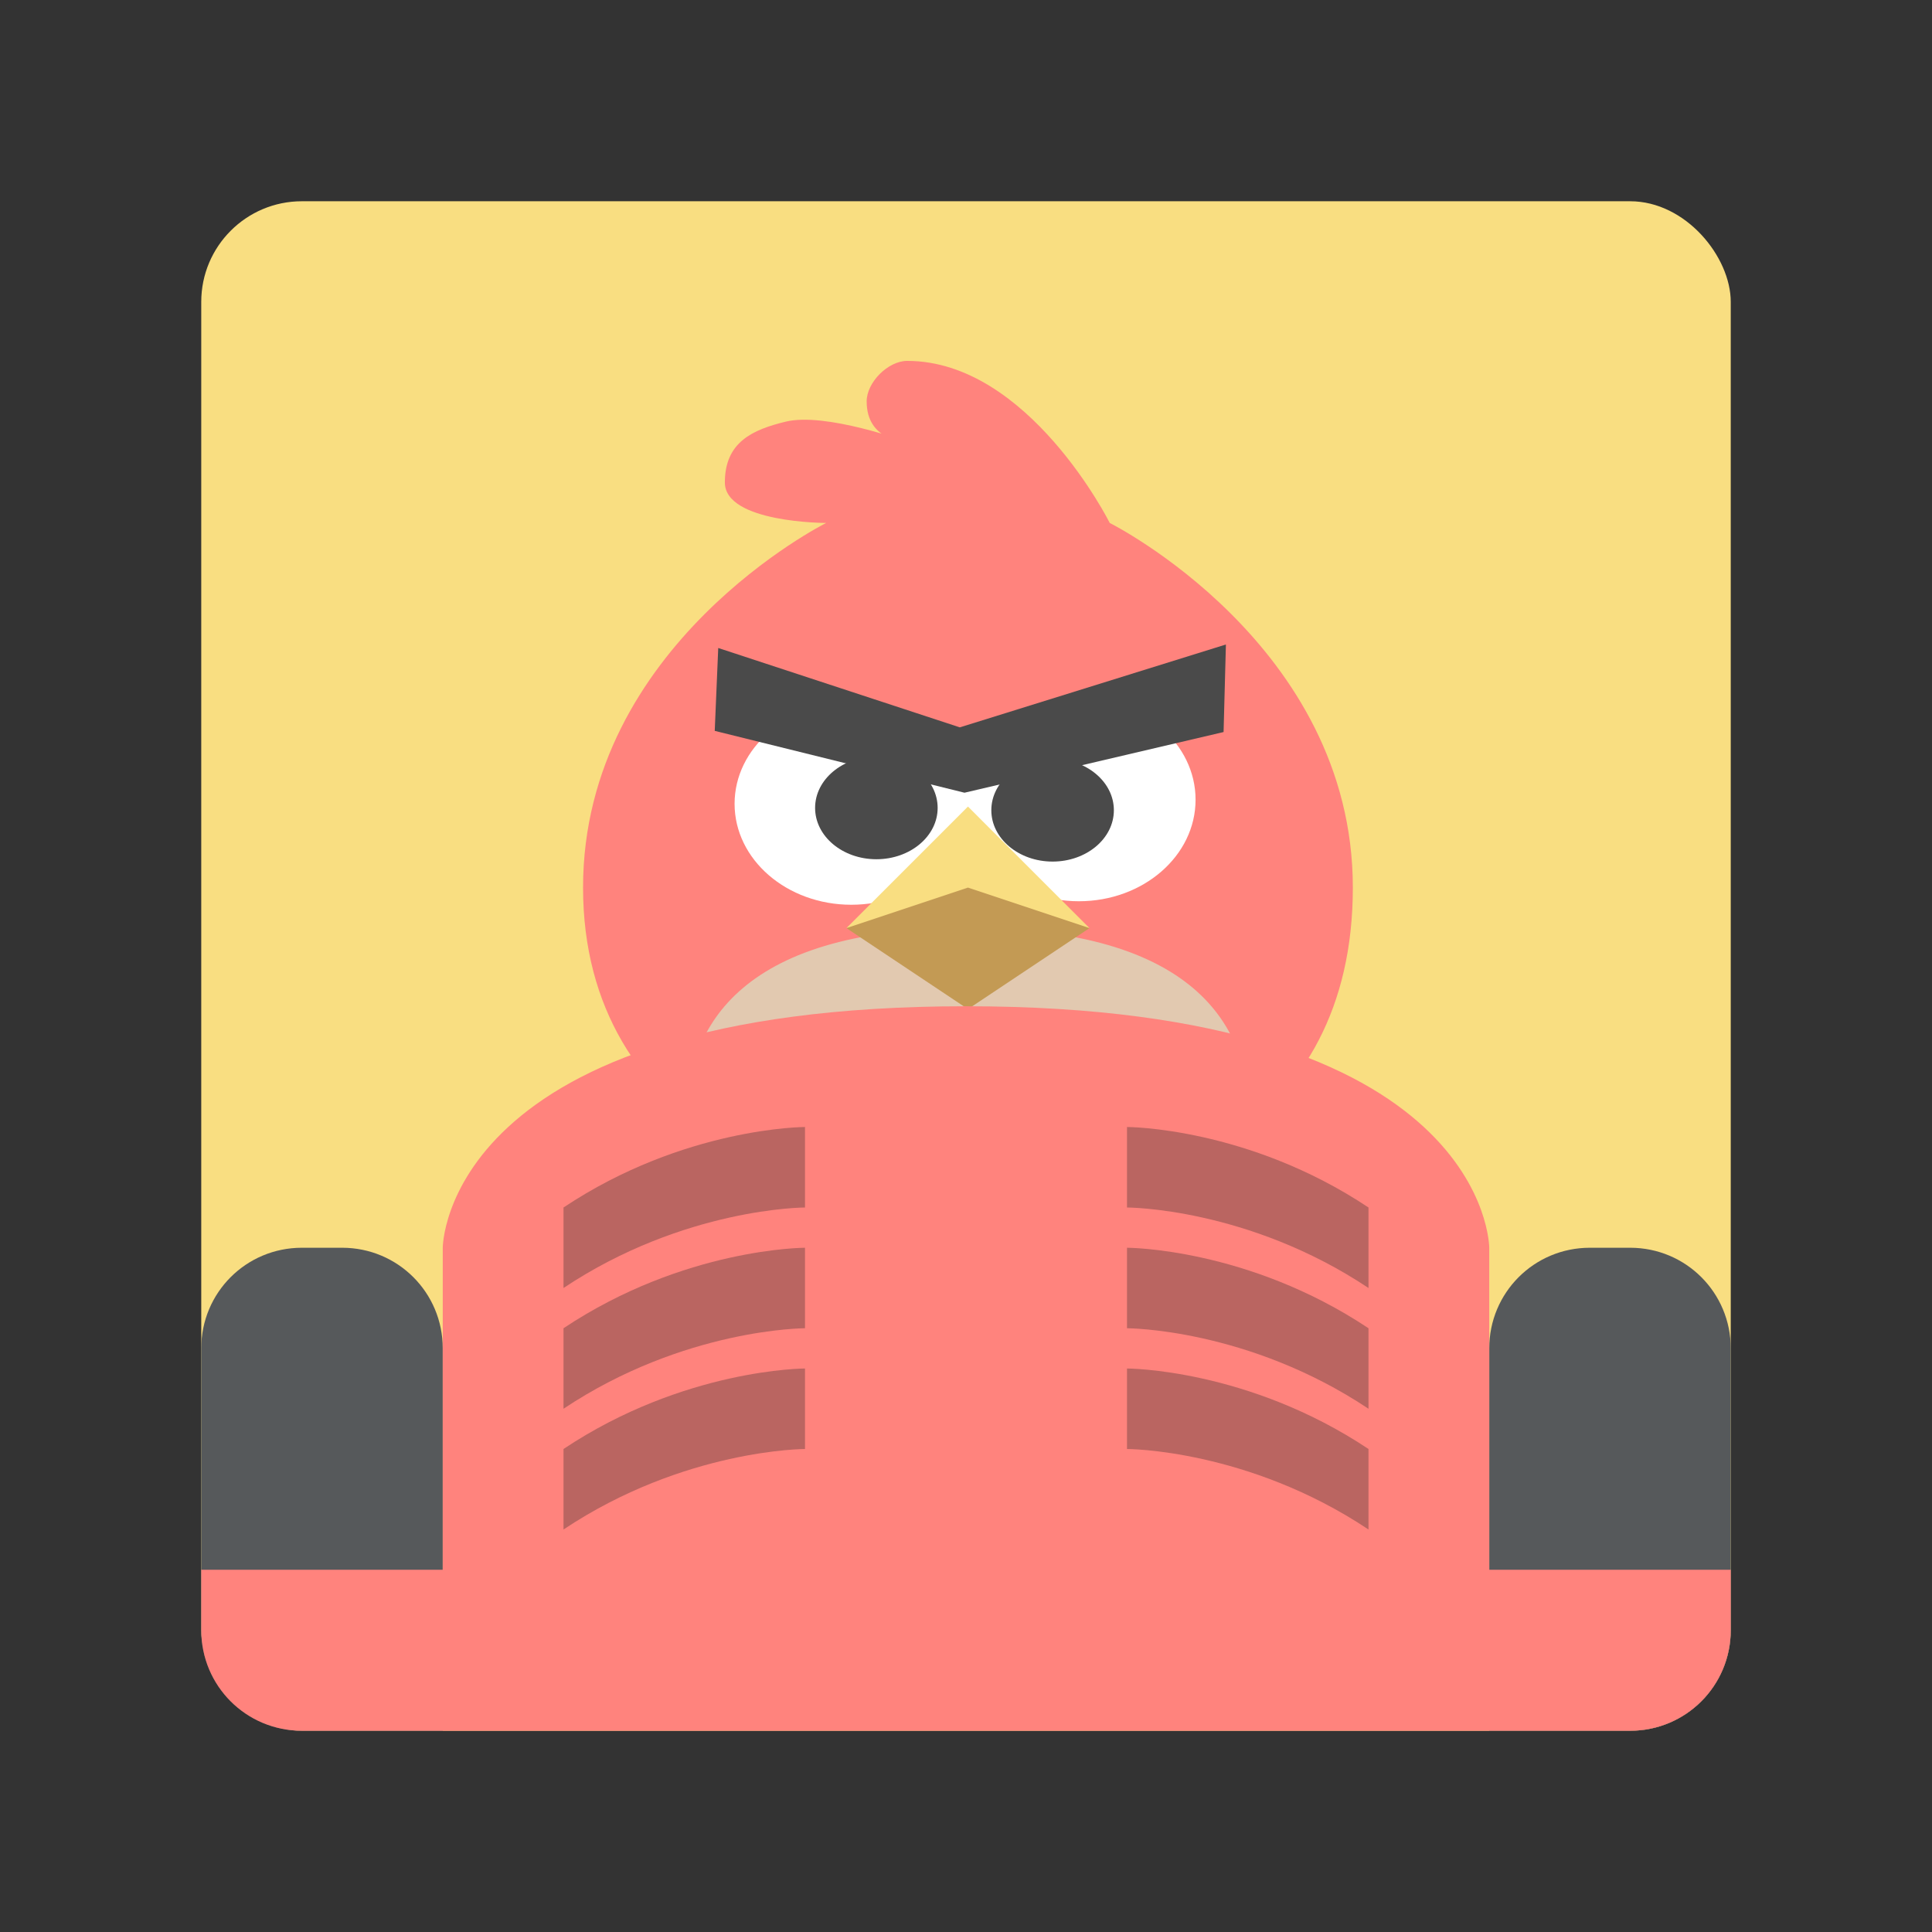 <?xml version="1.0" encoding="UTF-8" standalone="no"?>
<svg
   xmlns:dc="http://purl.org/dc/elements/1.1/"
   xmlns:cc="http://creativecommons.org/ns#"
   xmlns:rdf="http://www.w3.org/1999/02/22-rdf-syntax-ns#"
   xmlns:svg="http://www.w3.org/2000/svg"
   xmlns="http://www.w3.org/2000/svg"
   xmlns:sodipodi="http://sodipodi.sourceforge.net/DTD/sodipodi-0.dtd"
   xmlns:inkscape="http://www.inkscape.org/namespaces/inkscape"
   viewBox="0 0 192 192"
   version="1.1"
   id="svg16"
   sodipodi:docname="angry_birds_go.svg"
   inkscape:version="0.92.4 (5da689c313, 2019-01-14)">
  <rect x="0" y="0" width="192" height="192" fill="#333333" stroke="none"/>
  <sodipodi:namedview
     pagecolor="#ffffff"
     bordercolor="#666666"
     borderopacity="1"
     objecttolerance="10"
     gridtolerance="10"
     guidetolerance="10"
     inkscape:pageopacity="0"
     inkscape:pageshadow="2"
     inkscape:window-width="1920"
     inkscape:window-height="1017"
     id="namedview18"
     showgrid="true"
     inkscape:zoom="4.2349186"
     inkscape:cx="38.990772"
     inkscape:cy="85.734083"
     inkscape:window-x="-8"
     inkscape:window-y="-8"
     inkscape:window-maximized="1"
     inkscape:current-layer="svg16"
     inkscape:snap-global="false">
    <inkscape:grid
       type="xygrid"
       id="grid827"
       spacingx="4"
       spacingy="4" />
  </sodipodi:namedview>
  <defs
     id="defs4">
    <style
       id="style2">.a{fill:none;stroke:#b1b5bd;stroke-linecap:round;stroke-linejoin:round;isolation:isolate;opacity:0.63;}</style>
  </defs>
  <rect
     class="a"
     x="20"
     y="20"
     width="152"
     height="152"
     rx="10"
     id="rect6"
     style="fill:#f9de81;stroke:none;opacity:1" />
  <g
     id="g968"
     transform="translate(-4.319,-0.24)">
    <path
       style="fill:#ff837d;stroke-width:4.026"
       d="m 62.263,88.448 c 0,24.157 23.082,32.656 40.263,32.21 16.156,-0.42 36.237,-8.053 36.237,-32.21 0,-24.158 -24.158,-36.237 -24.158,-36.237 0,0 -8.052,-16.106 -20.131,-16.106 -1.898,0 -4.027,2.129 -4.027,4.027 0,4.026 4.027,4.026 4.027,4.026 0,0 -8.114,-2.98 -12.08,-2.013 -3.259,0.795 -6.039,2.013 -6.039,6.04 0,4.026 10.066,4.026 10.066,4.026 0,0 -24.158,12.079 -24.158,36.236 z"
       id="path915"
       inkscape:connector-curvature="0" />
    <path
       style="fill:#e2c9b0;stroke-width:4.026"
       d="m 100.513,92.474 c -23.441,0 -27.955,10.575 -27.956,18.77 8.272,6.942 20.086,9.67 29.97,9.414 8.781,-0.228 18.696,-2.617 25.942,-8.603 0.295,-8.29 -3.734,-19.581 -27.956,-19.581 z"
       id="path921"
       inkscape:connector-curvature="0" />
    <ellipse
       style="opacity:1;vector-effect:none;fill:#ffffff;fill-opacity:1;stroke-width:2.33;paint-order:stroke fill markers"
       ry="10.032"
       rx="11.598"
       cy="80.121"
       cx="88.919"
       id="path841-4" />
    <ellipse
       style="opacity:1;vector-effect:none;fill:#ffffff;fill-opacity:1;stroke-width:2.337;paint-order:stroke fill markers"
       ry="10.09"
       rx="11.598"
       cy="79.715"
       cx="111.535"
       id="path841-3-7" />
    <path
       style="fill:#4a4a4a;stroke-width:2.281"
       d="m 75.349,72.872 24.82,6.147 25.748,-6.03 0.232,-8.7 -26.444,8.235 -24.008,-7.887 z"
       id="path839-1"
       inkscape:connector-curvature="0" />
    <ellipse
       style="opacity:1;vector-effect:none;fill:#4a4a4a;fill-opacity:1;stroke-width:2.079;paint-order:stroke fill markers"
       ry="5.103"
       rx="6.089"
       cy="80.759"
       cx="108.925"
       id="path858" />
    <ellipse
       style="opacity:1;vector-effect:none;fill:#4a4a4a;fill-opacity:1;stroke-width:2.079;paint-order:stroke fill markers"
       ry="5.103"
       rx="6.089"
       cy="80.527"
       cx="91.412"
       id="path858-6" />
    <path
       style="fill:#c39a54;stroke-width:4.026"
       d="m 88.434,92.474 12.08,8.052 12.078,-8.052 -12.079,-8.053 z"
       id="path919"
       inkscape:connector-curvature="0" />
    <path
       style="fill:#f9de81;stroke-width:4.026"
       d="m 88.434,92.474 12.08,-12.08 12.078,12.08 -12.079,-4.027 z"
       id="path917"
       inkscape:connector-curvature="0" />
  </g>
  <path
     style="opacity:1;vector-effect:none;fill:#56595b;fill-opacity:1;fill-rule:evenodd;stroke:none;stroke-width:8;stroke-linecap:round;stroke-linejoin:round;stroke-miterlimit:4;stroke-dasharray:none;paint-order:stroke fill markers"
     d="M 30 124 C 24.46 124 20 128.46 20 134 L 20 162 C 20 167.54 24.46 172 30 172 L 44 172 L 44 134 C 44 128.46 39.54 124 34 124 L 30 124 z M 158 124 C 152.46 124 148 128.46 148 134 L 148 172 L 162 172 C 167.54 172 172 167.54 172 162 L 172 134 C 172 128.46 167.54 124 162 124 L 158 124 z "
     id="rect818" />
  <path
     style="opacity:1;vector-effect:none;fill:#ff837d;fill-opacity:1;fill-rule:evenodd;stroke:none;stroke-width:8;stroke-linecap:round;stroke-linejoin:round;stroke-miterlimit:4;stroke-dasharray:none;paint-order:stroke fill markers"
     d="M 20 156 L 20 162 C 20 167.54 24.46 172 30 172 L 162 172 C 167.54 172 172 167.54 172 162 L 172 156 L 20 156 z "
     id="rect835" />
  <path
     style="fill:#ff837d;stroke:none;stroke-width:1px;stroke-linecap:butt;stroke-linejoin:miter;stroke-opacity:1"
     d="m 44,160 v -36 c 0,0 0,-24 52,-24 52,0 52,24 52,24 v 36 z"
     id="path839"
     inkscape:connector-curvature="0"
     sodipodi:nodetypes="cczccc" />
  <path
     style="fill:#ba6561;stroke:none;stroke-width:1px;stroke-linecap:butt;stroke-linejoin:miter;stroke-opacity:1"
     d="m 56,128 v -8 c 12,-8 24,-8 24,-8 v 8 c 0,0 -12,0 -24,8 z"
     id="path841"
     inkscape:connector-curvature="0"
     sodipodi:nodetypes="ccccc" />
  <path
     style="fill:#ba6561;stroke:none;stroke-width:1px;stroke-linecap:butt;stroke-linejoin:miter;stroke-opacity:1"
     d="m 56,140 v -8 c 12,-8 24,-8 24,-8 v 8 c 0,0 -12,0 -24,8 z"
     id="path841-1"
     inkscape:connector-curvature="0"
     sodipodi:nodetypes="ccccc" />
  <path
     style="fill:#ba6561;stroke:none;stroke-width:1px;stroke-linecap:butt;stroke-linejoin:miter;stroke-opacity:1"
     d="m 56,152 v -8 c 12,-8 24,-8 24,-8 v 8 c 0,0 -12,0 -24,8 z"
     id="path841-13"
     inkscape:connector-curvature="0"
     sodipodi:nodetypes="ccccc" />
  <path
     style="fill:#ba6561;stroke:none;stroke-width:1px;stroke-linecap:butt;stroke-linejoin:miter;stroke-opacity:1"
     d="m 136,128 v -8 c -12,-8 -24,-8 -24,-8 v 8 c 0,0 12,0 24,8 z"
     id="path841-3"
     inkscape:connector-curvature="0"
     sodipodi:nodetypes="ccccc" />
  <path
     style="fill:#ba6561;stroke:none;stroke-width:1px;stroke-linecap:butt;stroke-linejoin:miter;stroke-opacity:1"
     d="m 136,140 v -8 c -12,-8 -24,-8 -24,-8 v 8 c 0,0 12,0 24,8 z"
     id="path841-1-6"
     inkscape:connector-curvature="0"
     sodipodi:nodetypes="ccccc" />
  <path
     style="fill:#ba6561;stroke:none;stroke-width:1px;stroke-linecap:butt;stroke-linejoin:miter;stroke-opacity:1"
     d="m 136,152 v -8 c -12,-8 -24,-8 -24,-8 v 8 c 0,0 12,0 24,8 z"
     id="path841-13-9"
     inkscape:connector-curvature="0"
     sodipodi:nodetypes="ccccc" />
  <style
     type="text/css"
     id="style853">.st0{fill:#898989}.st1{fill:#fff}</style>
</svg>
